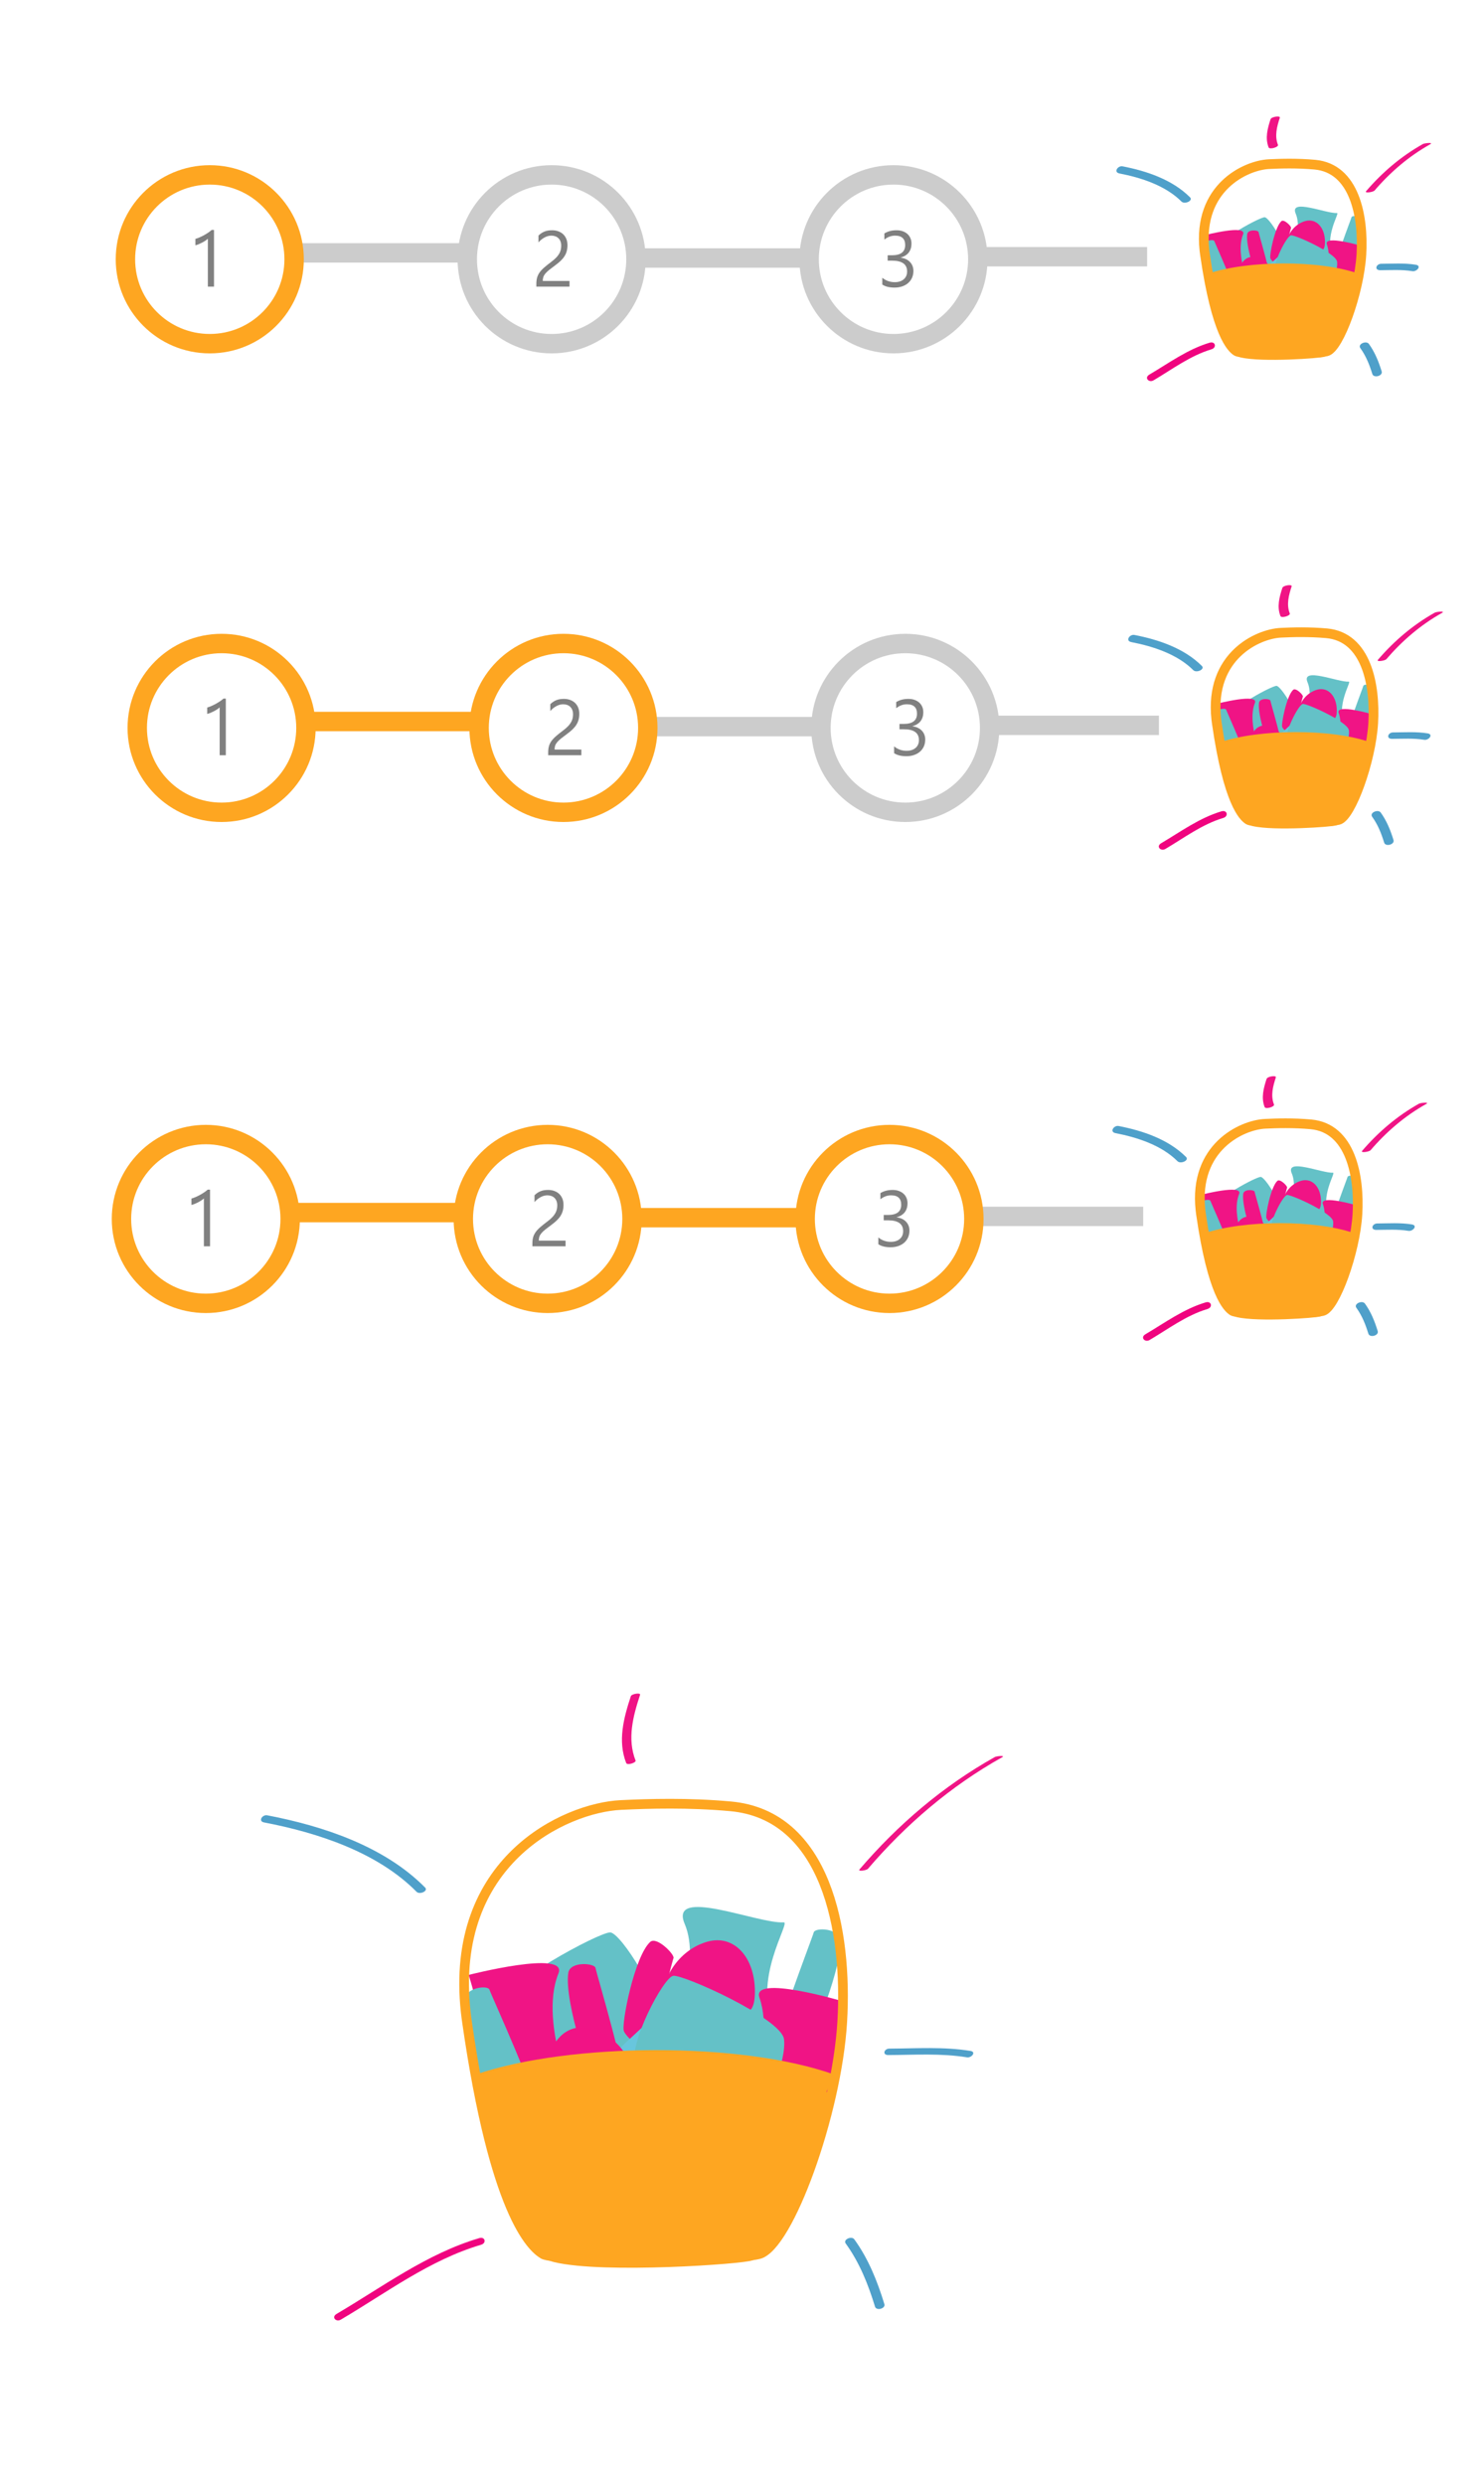 <?xml version="1.0" encoding="utf-8"?>
<!-- Generator: Adobe Illustrator 15.0.0, SVG Export Plug-In . SVG Version: 6.00 Build 0)  -->
<!DOCTYPE svg PUBLIC "-//W3C//DTD SVG 1.1//EN" "http://www.w3.org/Graphics/SVG/1.1/DTD/svg11.dtd">
<svg version="1.1" xmlns="http://www.w3.org/2000/svg" xmlns:xlink="http://www.w3.org/1999/xlink" x="0px" y="0px" width="306px"
	 height="512.153px" viewBox="0 0 306 512.153" enable-background="new 0 0 306 512.153" xml:space="preserve">
<g id="Layer_3">
</g>
<g id="Layer_4">
	<circle fill="none" stroke="#CCCCCC" stroke-width="4" cx="113.745" cy="53.434" r="17.392"/>
	<circle fill="none" stroke="#CCCCCC" stroke-width="4" cx="184.233" cy="53.434" r="17.392"/>
	<path fill="#64C1C7" d="M266.287,53.1c0,0,2.295-5.759,0.892-9.05c-1.403-3.29,6.313,0.004,8.508-0.147
		c0.633-0.043-2.831,5.017-0.75,9.048C275.89,54.793,266.287,53.1,266.287,53.1z"/>
	<path fill="#64C1C7" d="M280.967,45.502c0.107,2.733-3.01,10.014-3.546,10.291c-0.537,0.276-1.533,0.041-2.14-0.261
		c-0.607-0.302,3.295-10.321,3.401-10.764C278.789,44.324,280.923,44.381,280.967,45.502z"/>
	<path fill="#64C1C7" d="M251.098,51.213c-0.104,1.944,1.848,5.692,3.56,6.695c1.711,1.004,9.55-3.925,10.097-5.668
		c0.546-1.743-3.061-7.418-3.973-7.471C259.87,44.717,251.196,49.369,251.098,51.213z"/>
	<path fill="#F01485" d="M257.17,48.247c-0.37,2.507,2.026,9.564,2.532,9.879c0.506,0.315,1.52,0.21,2.152,0
		c0.633-0.211-2.279-9.879-2.342-10.3C259.449,47.406,257.322,47.22,257.17,48.247z"/>
	<path fill="#F01485" d="M264.211,45.585c-1.359,1.236-2.515,7.135-2.256,7.679s1.091,1.192,1.673,1.513
		c0.582,0.318,2.454-7.504,2.584-7.798C266.343,46.683,264.769,45.077,264.211,45.585z"/>
	<path fill="#F01485" d="M273.21,49.856c0,2.988-1.754,1.472-4.052,1.284c-2.117-0.172-4.051,0.233-4.051,0.233
		c0-2.989,1.814-5.203,4.051-5.818C271.396,44.94,273.21,46.866,273.21,49.856z"/>
	<path fill="#F01485" d="M248.604,48.42c0,0,2.113,6.236,0.897,9.893s6.429-2.048,7.595-0.133c1.166,1.915-2.583-5.403-0.771-9.894
		C257.155,46.232,248.604,48.42,248.604,48.42z"/>
	<path fill="#68C6DD" d="M259.141,60.447c2.7-1.116,8.845-7.601,8.95-8.278c0.105-0.678-0.431-1.6-0.913-2.092
		c-0.481-0.49-9.057,8.033-9.457,8.343S258.034,60.905,259.141,60.447z"/>
	<path fill="#64C1C7" d="M248.295,50.591c0.074,2.658,3.471,9.458,3.992,9.683c0.522,0.225,1.444-0.085,1.996-0.429
		c0.552-0.343-3.757-9.732-3.886-10.154C250.268,49.271,248.265,49.501,248.295,50.591z"/>
	<path fill="#F11385" d="M270.487,50.671c1.077,0.767,1.709,5.444,1.459,5.945c-0.251,0.501-0.992,1.198-1.502,1.574
		c-0.511,0.375-1.635-5.761-1.729-5.981C268.623,51.989,270.046,50.355,270.487,50.671z"/>
	<path fill="#F11385" d="M255.339,57.481c0.19,2.896,1.742,1.282,3.891,0.911c1.98-0.341,3.825-0.108,3.825-0.108
		c-0.191-2.897-2.038-4.895-4.181-5.305C256.73,52.567,255.148,54.584,255.339,57.481z"/>
	<path fill="#F01485" d="M280.715,50.673c0,0-2.125,6.007-1.107,9.586c1.017,3.579-5.871-2.137-7-0.304s2.535-5.188,0.991-9.591
		C272.892,48.351,280.715,50.673,280.715,50.673z"/>
	<path fill="#64C1C7" d="M275.711,53.942c0.222,1.877-1.373,5.67-2.919,6.783c-1.545,1.114-9.23-3.017-9.855-4.661
		c-0.625-1.646,2.403-7.443,3.257-7.569S275.501,52.164,275.711,53.942z"/>
	<path fill="#FEA621" stroke="#FEA621" stroke-width="2" d="M279.855,57.362c-7.885-2.8-22.509-2.709-30.485,0
		c0,0,2.489,14.314,6.669,15.32c4.18,1.005,16.227,0.148,16.836-0.146c0.608-0.293,4.746-4.719,6.477-14.064"/>
	<path fill="none" stroke="#FEA621" stroke-width="2" d="M261.691,33.824c-4.809,0.229-14.755,4.808-13.335,17.778
		c0.031,0.281,0.067,0.568,0.109,0.857c2.356,16.362,5.496,19.312,6.544,19.947c1.048,0.636,15.992,0.636,18.541,0
		c2.549-0.636,6.699-12.092,7.166-19.947s-1.394-17.771-9.591-18.521C267.522,33.608,264.095,33.709,261.691,33.824z"/>
	<g>
		<g>
			<path fill="#F01485" d="M283.436,39.261c3.264-3.8,7.064-7.055,11.441-9.511c0.827-0.464-1.126-0.264-1.481-0.064
				c-4.468,2.508-8.376,5.833-11.709,9.716C281.284,39.868,283.134,39.613,283.436,39.261L283.436,39.261z"/>
		</g>
	</g>
	<g>
		<g>
			<path fill="#4FA0CA" d="M284.621,55.689c2.213-0.012,4.425-0.159,6.62,0.196c0.899,0.146,1.986-1.116,0.689-1.326
				c-2.354-0.38-4.741-0.209-7.114-0.196C283.746,54.369,283.306,55.696,284.621,55.689L284.621,55.689z"/>
		</g>
	</g>
	<g>
		<g>
			<path fill="#4FA0CA" d="M280.502,71.747c1.165,1.61,1.887,3.427,2.466,5.316c0.286,0.933,2.215,0.407,1.932-0.518
				c-0.615-2.007-1.398-3.961-2.635-5.67C281.722,70.126,279.891,70.903,280.502,71.747L280.502,71.747z"/>
		</g>
	</g>
	<g>
		<g>
			<path fill="#F0047F" d="M249.417,70.628c-4.559,1.365-8.363,4.178-12.414,6.567c-1.125,0.664-0.098,1.751,0.867,1.182
				c3.879-2.289,7.548-5.074,11.913-6.382C250.964,71.642,250.608,70.271,249.417,70.628L249.417,70.628z"/>
		</g>
	</g>
	<g>
		<g>
			<path fill="#4FA0CA" d="M245.381,40.661c-3.654-3.646-8.928-5.417-13.897-6.381c-0.992-0.192-1.938,1.219-0.651,1.469
				c4.487,0.87,9.477,2.481,12.785,5.783C244.267,42.18,246.089,41.368,245.381,40.661L245.381,40.661z"/>
		</g>
	</g>
	<g>
		<g>
			<path fill="#F01485" d="M263.515,29.852c-0.727-1.855-0.213-3.769,0.384-5.586c0.156-0.476-1.738-0.226-1.914,0.311
				c-0.613,1.87-1.149,3.884-0.401,5.793C261.792,30.901,263.69,30.299,263.515,29.852L263.515,29.852z"/>
		</g>
	</g>
	<line fill="none" stroke="#CCCCCC" stroke-width="4" x1="60.648" y1="52.116" x2="96.353" y2="52.116"/>
	<line fill="none" stroke="#CCCCCC" stroke-width="4" x1="132.059" y1="53.17" x2="167.764" y2="53.17"/>
	<line fill="none" stroke="#CCCCCC" stroke-width="4" x1="200.834" y1="52.906" x2="236.539" y2="52.906"/>
	<circle fill="none" stroke="#FEA621" stroke-width="4" cx="43.256" cy="53.434" r="17.392"/>
	<path fill="#808080" d="M44.127,59.069H42.86v-9.871c-0.098,0.101-0.241,0.216-0.429,0.347c-0.188,0.13-0.399,0.259-0.634,0.386
		c-0.234,0.128-0.482,0.247-0.742,0.358c-0.26,0.112-0.514,0.199-0.761,0.264v-1.323c0.278-0.079,0.573-0.187,0.885-0.322
		c0.312-0.136,0.618-0.287,0.919-0.454c0.302-0.167,0.586-0.343,0.854-0.525c0.268-0.184,0.5-0.363,0.696-0.538h0.479V59.069z"/>
	<path fill="#808080" d="M115.723,50.64c0-0.351-0.053-0.655-0.159-0.916c-0.105-0.26-0.25-0.477-0.433-0.649
		c-0.183-0.172-0.398-0.301-0.646-0.386c-0.247-0.085-0.515-0.128-0.804-0.128c-0.247,0-0.489,0.035-0.726,0.104
		c-0.237,0.069-0.468,0.165-0.692,0.287s-0.44,0.269-0.649,0.438c-0.209,0.17-0.403,0.358-0.583,0.565v-1.402
		c0.355-0.355,0.753-0.628,1.194-0.816s0.978-0.283,1.611-0.283c0.453,0,0.873,0.067,1.26,0.203
		c0.386,0.136,0.721,0.334,1.004,0.594c0.284,0.261,0.506,0.582,0.668,0.964c0.163,0.383,0.244,0.82,0.244,1.314
		c0,0.452-0.05,0.86-0.151,1.228c-0.1,0.366-0.252,0.712-0.456,1.035c-0.204,0.324-0.46,0.635-0.769,0.933
		c-0.309,0.297-0.672,0.6-1.09,0.908c-0.521,0.382-0.949,0.709-1.287,0.979c-0.337,0.271-0.605,0.524-0.804,0.761
		c-0.199,0.236-0.338,0.474-0.417,0.709c-0.08,0.237-0.12,0.509-0.12,0.817h5.518v1.171h-6.84v-0.565
		c0-0.489,0.052-0.919,0.155-1.291s0.273-0.725,0.51-1.06c0.237-0.335,0.547-0.669,0.932-1.004c0.384-0.335,0.854-0.712,1.41-1.131
		c0.402-0.298,0.738-0.582,1.009-0.853c0.271-0.271,0.488-0.542,0.653-0.813c0.165-0.271,0.282-0.546,0.352-0.825
		C115.688,51.25,115.723,50.953,115.723,50.64z"/>
	<path fill="#808080" d="M188.345,55.835c0,0.515-0.094,0.983-0.282,1.406c-0.188,0.422-0.454,0.783-0.796,1.083
		c-0.343,0.301-0.754,0.533-1.233,0.697c-0.479,0.165-1.007,0.247-1.584,0.247c-1.057,0-1.896-0.207-2.52-0.621v-1.402
		c0.747,0.605,1.602,0.908,2.566,0.908c0.386,0,0.735-0.051,1.047-0.151s0.58-0.247,0.804-0.438s0.397-0.422,0.518-0.693
		c0.121-0.271,0.182-0.576,0.182-0.916c0-1.492-1.031-2.238-3.091-2.238h-0.92v-1.107h0.874c1.824,0,2.736-0.701,2.736-2.104
		c0-1.296-0.696-1.944-2.087-1.944c-0.783,0-1.517,0.271-2.203,0.813v-1.267c0.706-0.436,1.546-0.653,2.52-0.653
		c0.464,0,0.884,0.066,1.26,0.199s0.698,0.318,0.966,0.558c0.268,0.239,0.476,0.526,0.622,0.86c0.147,0.335,0.221,0.704,0.221,1.107
		c0,1.504-0.737,2.47-2.21,2.9v0.032c0.376,0.042,0.724,0.137,1.043,0.282c0.319,0.146,0.595,0.336,0.827,0.569
		c0.232,0.234,0.414,0.509,0.545,0.825S188.345,55.452,188.345,55.835z"/>
	<circle fill="none" stroke="#CCCCCC" stroke-width="4" cx="186.671" cy="150.011" r="17.392"/>
	<path fill="#64C1C7" d="M268.725,149.677c0,0,2.295-5.759,0.892-9.05c-1.403-3.29,6.313,0.004,8.508-0.147
		c0.633-0.043-2.831,5.017-0.75,9.048C278.328,151.37,268.725,149.677,268.725,149.677z"/>
	<path fill="#64C1C7" d="M283.405,142.079c0.107,2.733-3.01,10.014-3.546,10.291c-0.537,0.276-1.533,0.041-2.14-0.261
		c-0.607-0.302,3.295-10.321,3.401-10.764C281.227,140.901,283.361,140.958,283.405,142.079z"/>
	<path fill="#64C1C7" d="M253.536,147.79c-0.104,1.944,1.848,5.692,3.56,6.695c1.711,1.004,9.55-3.925,10.097-5.668
		c0.546-1.743-3.061-7.418-3.973-7.471C262.308,141.294,253.634,145.946,253.536,147.79z"/>
	<path fill="#F01485" d="M259.608,144.824c-0.37,2.507,2.026,9.564,2.532,9.879c0.506,0.315,1.52,0.21,2.152,0
		c0.633-0.211-2.279-9.879-2.342-10.3C261.887,143.983,259.76,143.797,259.608,144.824z"/>
	<path fill="#F01485" d="M266.649,142.162c-1.359,1.236-2.515,7.135-2.256,7.679s1.091,1.192,1.673,1.513
		c0.582,0.318,2.454-7.504,2.584-7.798C268.781,143.26,267.207,141.654,266.649,142.162z"/>
	<path fill="#F01485" d="M275.648,146.434c0,2.988-1.754,1.472-4.052,1.284c-2.117-0.172-4.051,0.233-4.051,0.233
		c0-2.989,1.814-5.203,4.051-5.818C273.834,141.518,275.648,143.443,275.648,146.434z"/>
	<path fill="#F01485" d="M251.042,144.997c0,0,2.113,6.236,0.897,9.893s6.429-2.048,7.595-0.133
		c1.166,1.915-2.583-5.403-0.771-9.894C259.593,142.81,251.042,144.997,251.042,144.997z"/>
	<path fill="#68C6DD" d="M261.579,157.024c2.7-1.116,8.845-7.601,8.95-8.278c0.105-0.678-0.431-1.6-0.913-2.092
		c-0.481-0.49-9.057,8.033-9.457,8.343S260.472,157.482,261.579,157.024z"/>
	<path fill="#64C1C7" d="M250.733,147.168c0.074,2.658,3.471,9.458,3.992,9.683c0.522,0.225,1.444-0.085,1.996-0.429
		c0.552-0.343-3.757-9.732-3.886-10.154C252.706,145.848,250.703,146.078,250.733,147.168z"/>
	<path fill="#F11385" d="M272.925,147.248c1.077,0.767,1.709,5.444,1.459,5.945c-0.251,0.501-0.992,1.198-1.502,1.574
		c-0.511,0.375-1.635-5.761-1.729-5.981C271.061,148.566,272.484,146.933,272.925,147.248z"/>
	<path fill="#F11385" d="M257.777,154.059c0.19,2.896,1.742,1.282,3.891,0.911c1.98-0.341,3.825-0.108,3.825-0.108
		c-0.191-2.897-2.038-4.895-4.181-5.305C259.168,149.145,257.586,151.161,257.777,154.059z"/>
	<path fill="#F01485" d="M283.153,147.25c0,0-2.125,6.007-1.107,9.586c1.017,3.579-5.871-2.137-7-0.304s2.535-5.188,0.991-9.591
		C275.33,144.928,283.153,147.25,283.153,147.25z"/>
	<path fill="#64C1C7" d="M278.149,150.52c0.222,1.877-1.373,5.67-2.919,6.783c-1.545,1.114-9.23-3.017-9.855-4.661
		c-0.625-1.646,2.403-7.443,3.257-7.569S277.939,148.741,278.149,150.52z"/>
	<path fill="#FEA621" stroke="#FEA621" stroke-width="2" d="M282.293,153.939c-7.885-2.8-22.509-2.709-30.485,0
		c0,0,2.489,14.314,6.669,15.32c4.18,1.005,16.227,0.148,16.836-0.146c0.608-0.293,4.746-4.719,6.477-14.064"/>
	<path fill="none" stroke="#FEA621" stroke-width="2" d="M264.129,130.401c-4.809,0.229-14.755,4.808-13.335,17.778
		c0.031,0.281,0.067,0.568,0.109,0.857c2.356,16.362,5.496,19.312,6.544,19.947c1.048,0.636,15.992,0.636,18.541,0
		c2.549-0.636,6.699-12.092,7.166-19.947s-1.394-17.771-9.591-18.521C269.96,130.186,266.533,130.286,264.129,130.401z"/>
	<g>
		<g>
			<path fill="#F01485" d="M285.874,135.839c3.264-3.801,7.064-7.056,11.441-9.512c0.827-0.465-1.126-0.264-1.481-0.064
				c-4.468,2.508-8.376,5.833-11.709,9.715C283.722,136.445,285.572,136.19,285.874,135.839L285.874,135.839z"/>
		</g>
	</g>
	<g>
		<g>
			<path fill="#4FA0CA" d="M287.059,152.267c2.213-0.012,4.425-0.158,6.62,0.196c0.899,0.146,1.986-1.116,0.689-1.326
				c-2.355-0.38-4.741-0.209-7.114-0.196C286.184,150.946,285.743,152.273,287.059,152.267L287.059,152.267z"/>
		</g>
	</g>
	<g>
		<g>
			<path fill="#4FA0CA" d="M282.939,168.324c1.166,1.61,1.888,3.427,2.467,5.316c0.286,0.933,2.215,0.407,1.932-0.518
				c-0.615-2.007-1.398-3.96-2.635-5.67C284.16,166.702,282.329,167.48,282.939,168.324L282.939,168.324z"/>
		</g>
	</g>
	<g>
		<g>
			<path fill="#F0047F" d="M251.854,167.205c-4.559,1.364-8.363,4.178-12.414,6.567c-1.125,0.664-0.098,1.751,0.867,1.182
				c3.879-2.289,7.548-5.074,11.913-6.382C253.402,168.219,253.046,166.848,251.854,167.205L251.854,167.205z"/>
		</g>
	</g>
	<g>
		<g>
			<path fill="#4FA0CA" d="M247.819,137.238c-3.655-3.646-8.928-5.417-13.897-6.381c-0.992-0.192-1.938,1.219-0.651,1.469
				c4.487,0.87,9.477,2.481,12.785,5.783C246.705,138.757,248.527,137.945,247.819,137.238L247.819,137.238z"/>
		</g>
	</g>
	<g>
		<g>
			<path fill="#F01485" d="M265.953,126.429c-0.727-1.855-0.213-3.769,0.383-5.586c0.156-0.476-1.737-0.226-1.913,0.311
				c-0.614,1.87-1.15,3.884-0.402,5.793C264.229,127.479,266.128,126.876,265.953,126.429L265.953,126.429z"/>
		</g>
	</g>
	<line fill="none" stroke="#CCCCCC" stroke-width="4" x1="134.497" y1="149.747" x2="170.202" y2="149.747"/>
	<line fill="none" stroke="#CCCCCC" stroke-width="4" x1="203.272" y1="149.483" x2="238.977" y2="149.483"/>
	<circle fill="none" stroke="#FEA621" stroke-width="4" cx="45.694" cy="150.011" r="17.392"/>
	<path fill="#808080" d="M46.565,155.646h-1.268v-9.871c-0.098,0.101-0.241,0.216-0.429,0.347c-0.188,0.13-0.399,0.259-0.634,0.386
		c-0.234,0.128-0.482,0.247-0.742,0.358c-0.26,0.112-0.514,0.199-0.761,0.264v-1.323c0.278-0.079,0.573-0.187,0.885-0.322
		c0.312-0.136,0.618-0.287,0.919-0.454c0.302-0.167,0.586-0.343,0.854-0.525c0.268-0.184,0.5-0.363,0.696-0.538h0.479V155.646z"/>
	<path fill="#808080" d="M118.161,147.217c0-0.351-0.053-0.655-0.159-0.916c-0.105-0.26-0.25-0.477-0.433-0.649
		c-0.183-0.172-0.398-0.301-0.646-0.386c-0.247-0.085-0.515-0.128-0.804-0.128c-0.247,0-0.489,0.035-0.726,0.104
		c-0.237,0.069-0.468,0.165-0.692,0.287s-0.44,0.269-0.649,0.438c-0.209,0.17-0.403,0.358-0.583,0.565v-1.402
		c0.355-0.355,0.753-0.628,1.194-0.816s0.978-0.283,1.611-0.283c0.453,0,0.873,0.067,1.26,0.203
		c0.386,0.136,0.721,0.334,1.004,0.594c0.284,0.261,0.506,0.582,0.668,0.964c0.163,0.383,0.244,0.82,0.244,1.314
		c0,0.452-0.05,0.86-0.151,1.228c-0.1,0.366-0.252,0.712-0.456,1.035c-0.204,0.324-0.46,0.635-0.769,0.933
		c-0.309,0.297-0.672,0.6-1.09,0.908c-0.521,0.382-0.949,0.709-1.287,0.979c-0.337,0.271-0.605,0.524-0.804,0.761
		c-0.199,0.236-0.338,0.474-0.417,0.709c-0.08,0.237-0.12,0.509-0.12,0.817h5.518v1.171h-6.84v-0.565
		c0-0.489,0.052-0.919,0.155-1.291s0.273-0.725,0.51-1.06c0.237-0.335,0.547-0.669,0.932-1.004c0.384-0.335,0.854-0.712,1.41-1.131
		c0.402-0.298,0.738-0.582,1.009-0.853c0.271-0.271,0.488-0.542,0.653-0.813c0.165-0.271,0.282-0.546,0.352-0.825
		C118.126,147.827,118.161,147.53,118.161,147.217z"/>
	<path fill="#808080" d="M190.783,152.412c0,0.515-0.094,0.983-0.282,1.406c-0.188,0.422-0.454,0.783-0.796,1.083
		c-0.343,0.301-0.754,0.533-1.233,0.697c-0.479,0.165-1.007,0.247-1.584,0.247c-1.057,0-1.896-0.207-2.52-0.621v-1.402
		c0.747,0.605,1.602,0.908,2.566,0.908c0.386,0,0.735-0.051,1.047-0.151s0.58-0.247,0.804-0.438s0.397-0.422,0.518-0.693
		c0.121-0.271,0.182-0.576,0.182-0.916c0-1.492-1.031-2.238-3.091-2.238h-0.92v-1.107h0.874c1.824,0,2.736-0.701,2.736-2.104
		c0-1.296-0.696-1.944-2.087-1.944c-0.783,0-1.517,0.271-2.203,0.813v-1.267c0.706-0.436,1.546-0.653,2.52-0.653
		c0.464,0,0.884,0.066,1.26,0.199s0.698,0.318,0.966,0.558c0.268,0.239,0.476,0.526,0.622,0.86c0.147,0.335,0.221,0.704,0.221,1.107
		c0,1.504-0.737,2.47-2.21,2.9v0.032c0.376,0.042,0.724,0.137,1.043,0.282c0.319,0.146,0.595,0.336,0.827,0.569
		c0.232,0.234,0.414,0.509,0.545,0.825S190.783,152.029,190.783,152.412z"/>
	<path fill="#64C1C7" d="M265.47,250.875c0,0,2.295-5.759,0.892-9.05c-1.403-3.29,6.313,0.004,8.508-0.147
		c0.633-0.043-2.831,5.017-0.75,9.048C275.072,252.568,265.47,250.875,265.47,250.875z"/>
	<path fill="#64C1C7" d="M280.149,243.277c0.107,2.733-3.01,10.014-3.546,10.291c-0.537,0.276-1.533,0.041-2.14-0.261
		c-0.607-0.302,3.295-10.321,3.401-10.764C277.972,242.1,280.106,242.156,280.149,243.277z"/>
	<path fill="#64C1C7" d="M250.28,248.988c-0.104,1.944,1.848,5.692,3.56,6.695c1.711,1.004,9.55-3.925,10.097-5.668
		c0.546-1.743-3.061-7.418-3.973-7.471C259.053,242.492,250.379,247.145,250.28,248.988z"/>
	<path fill="#F01485" d="M256.353,246.022c-0.37,2.507,2.026,9.564,2.532,9.879c0.506,0.315,1.52,0.21,2.152,0
		c0.633-0.211-2.279-9.879-2.342-10.3C258.632,245.182,256.505,244.995,256.353,246.022z"/>
	<path fill="#F01485" d="M263.394,243.36c-1.359,1.236-2.515,7.135-2.256,7.679s1.091,1.192,1.673,1.513
		c0.582,0.318,2.454-7.504,2.584-7.798C265.525,244.458,263.951,242.853,263.394,243.36z"/>
	<path fill="#F01485" d="M272.393,247.632c0,2.988-1.754,1.472-4.052,1.284c-2.117-0.172-4.051,0.233-4.051,0.233
		c0-2.989,1.814-5.203,4.051-5.818C270.579,242.716,272.393,244.642,272.393,247.632z"/>
	<path fill="#F01485" d="M247.787,246.195c0,0,2.113,6.236,0.897,9.893s6.429-2.048,7.595-0.133
		c1.166,1.915-2.583-5.403-0.771-9.894C256.337,244.008,247.787,246.195,247.787,246.195z"/>
	<path fill="#68C6DD" d="M258.324,258.223c2.7-1.116,8.845-7.601,8.95-8.278c0.105-0.678-0.431-1.6-0.913-2.092
		c-0.481-0.49-9.057,8.033-9.457,8.343S257.217,258.681,258.324,258.223z"/>
	<path fill="#64C1C7" d="M247.478,248.366c0.074,2.658,3.471,9.458,3.992,9.683c0.522,0.225,1.444-0.085,1.996-0.429
		c0.552-0.343-3.757-9.732-3.886-10.154C249.451,247.046,247.448,247.276,247.478,248.366z"/>
	<path fill="#F11385" d="M269.67,248.446c1.077,0.767,1.709,5.444,1.459,5.945c-0.251,0.501-0.992,1.198-1.502,1.574
		c-0.511,0.375-1.635-5.761-1.729-5.981C267.805,249.765,269.229,248.131,269.67,248.446z"/>
	<path fill="#F11385" d="M254.521,255.257c0.19,2.896,1.742,1.282,3.891,0.911c1.98-0.341,3.825-0.108,3.825-0.108
		c-0.191-2.897-2.038-4.895-4.181-5.305C255.913,250.343,254.331,252.359,254.521,255.257z"/>
	<path fill="#F01485" d="M279.897,248.448c0,0-2.125,6.007-1.107,9.586c1.017,3.579-5.871-2.137-7-0.304s2.535-5.188,0.991-9.591
		C272.074,246.126,279.897,248.448,279.897,248.448z"/>
	<path fill="#64C1C7" d="M274.894,251.718c0.222,1.877-1.373,5.67-2.919,6.783c-1.545,1.114-9.23-3.017-9.855-4.661
		c-0.625-1.646,2.403-7.443,3.257-7.569S274.684,249.939,274.894,251.718z"/>
	<path fill="#FEA621" stroke="#FEA621" stroke-width="2" d="M279.038,255.138c-7.885-2.8-22.509-2.709-30.485,0
		c0,0,2.489,14.314,6.669,15.32c4.18,1.005,16.227,0.148,16.836-0.146c0.608-0.293,4.746-4.719,6.477-14.064"/>
	<path fill="none" stroke="#FEA621" stroke-width="2" d="M260.874,231.6c-4.809,0.229-14.755,4.808-13.335,17.778
		c0.031,0.281,0.067,0.568,0.109,0.857c2.356,16.362,5.496,19.312,6.544,19.947c1.048,0.636,15.992,0.636,18.541,0
		c2.549-0.636,6.699-12.092,7.166-19.947s-1.394-17.771-9.591-18.521C266.705,231.384,263.277,231.484,260.874,231.6z"/>
	<g>
		<g>
			<path fill="#F01485" d="M282.618,237.036c3.264-3.8,7.064-7.055,11.441-9.511c0.827-0.464-1.126-0.264-1.481-0.064
				c-4.468,2.508-8.376,5.833-11.709,9.716C280.467,237.644,282.316,237.388,282.618,237.036L282.618,237.036z"/>
		</g>
	</g>
	<g>
		<g>
			<path fill="#4FA0CA" d="M283.804,253.465c2.213-0.012,4.425-0.159,6.62,0.196c0.899,0.145,1.986-1.116,0.689-1.326
				c-2.355-0.381-4.741-0.209-7.114-0.196C282.929,252.145,282.488,253.472,283.804,253.465L283.804,253.465z"/>
		</g>
	</g>
	<g>
		<g>
			<path fill="#4FA0CA" d="M279.684,269.522c1.166,1.61,1.888,3.427,2.467,5.316c0.286,0.933,2.215,0.407,1.932-0.518
				c-0.615-2.007-1.398-3.961-2.635-5.67C280.904,267.901,279.074,268.679,279.684,269.522L279.684,269.522z"/>
		</g>
	</g>
	<g>
		<g>
			<path fill="#F0047F" d="M248.599,268.403c-4.559,1.365-8.363,4.178-12.414,6.567c-1.125,0.664-0.098,1.751,0.867,1.182
				c3.879-2.289,7.548-5.075,11.913-6.382C250.147,269.417,249.791,268.046,248.599,268.403L248.599,268.403z"/>
		</g>
	</g>
	<g>
		<g>
			<path fill="#4FA0CA" d="M244.563,238.437c-3.655-3.646-8.928-5.417-13.897-6.381c-0.992-0.192-1.938,1.219-0.651,1.469
				c4.487,0.87,9.477,2.481,12.785,5.783C243.449,239.956,245.271,239.144,244.563,238.437L244.563,238.437z"/>
		</g>
	</g>
	<g>
		<g>
			<path fill="#F01485" d="M262.697,227.627c-0.727-1.855-0.213-3.769,0.383-5.586c0.156-0.476-1.737-0.226-1.913,0.311
				c-0.614,1.87-1.15,3.884-0.402,5.793C260.974,228.677,262.873,228.074,262.697,227.627L262.697,227.627z"/>
		</g>
	</g>
	<line fill="none" stroke="#CCCCCC" stroke-width="4" x1="200.017" y1="250.682" x2="235.722" y2="250.682"/>
	<circle fill="none" stroke="#FEA621" stroke-width="4" cx="42.439" cy="251.209" r="17.392"/>
	<path fill="#808080" d="M43.31,256.845h-1.268v-9.871c-0.098,0.101-0.241,0.216-0.429,0.347c-0.188,0.13-0.399,0.259-0.634,0.386
		c-0.234,0.128-0.482,0.247-0.742,0.358c-0.26,0.112-0.514,0.199-0.761,0.264v-1.323c0.278-0.079,0.573-0.187,0.885-0.322
		c0.312-0.136,0.618-0.287,0.919-0.454c0.302-0.167,0.586-0.343,0.854-0.525c0.268-0.184,0.5-0.363,0.696-0.538h0.479V256.845z"/>
	<path fill="#808080" d="M114.905,248.415c0-0.351-0.053-0.655-0.159-0.916c-0.105-0.26-0.25-0.477-0.433-0.649
		c-0.183-0.172-0.398-0.301-0.646-0.386c-0.247-0.085-0.515-0.128-0.804-0.128c-0.247,0-0.489,0.035-0.726,0.104
		c-0.237,0.069-0.468,0.165-0.692,0.287s-0.44,0.269-0.649,0.438c-0.209,0.17-0.403,0.358-0.583,0.565v-1.402
		c0.355-0.355,0.753-0.628,1.194-0.816s0.978-0.283,1.611-0.283c0.453,0,0.873,0.067,1.26,0.203
		c0.386,0.136,0.721,0.334,1.004,0.594c0.284,0.261,0.506,0.582,0.668,0.964c0.163,0.383,0.244,0.82,0.244,1.314
		c0,0.452-0.05,0.86-0.151,1.228c-0.1,0.366-0.252,0.712-0.456,1.035c-0.204,0.324-0.46,0.635-0.769,0.933
		c-0.309,0.297-0.672,0.6-1.09,0.908c-0.521,0.382-0.949,0.709-1.287,0.979c-0.337,0.271-0.605,0.524-0.804,0.761
		c-0.199,0.236-0.338,0.474-0.417,0.709c-0.08,0.237-0.12,0.509-0.12,0.817h5.518v1.171h-6.84v-0.565
		c0-0.489,0.052-0.919,0.155-1.291s0.273-0.725,0.51-1.06c0.237-0.335,0.547-0.669,0.932-1.004c0.384-0.335,0.854-0.712,1.41-1.131
		c0.402-0.298,0.738-0.582,1.009-0.853c0.271-0.271,0.488-0.542,0.653-0.813c0.165-0.271,0.282-0.546,0.352-0.825
		C114.871,249.025,114.905,248.729,114.905,248.415z"/>
	<path fill="#808080" d="M187.528,253.61c0,0.515-0.094,0.983-0.282,1.406c-0.188,0.422-0.454,0.783-0.796,1.083
		c-0.343,0.301-0.754,0.533-1.233,0.697c-0.479,0.165-1.007,0.247-1.584,0.247c-1.057,0-1.896-0.207-2.52-0.621v-1.402
		c0.747,0.605,1.602,0.908,2.566,0.908c0.386,0,0.735-0.051,1.047-0.151s0.58-0.247,0.804-0.438s0.397-0.422,0.518-0.693
		c0.121-0.271,0.182-0.576,0.182-0.916c0-1.492-1.031-2.238-3.091-2.238h-0.92v-1.107h0.874c1.824,0,2.736-0.701,2.736-2.104
		c0-1.296-0.696-1.944-2.087-1.944c-0.783,0-1.517,0.271-2.203,0.813v-1.267c0.706-0.436,1.546-0.653,2.52-0.653
		c0.464,0,0.884,0.066,1.26,0.199s0.698,0.318,0.966,0.558c0.268,0.239,0.476,0.526,0.622,0.86c0.147,0.335,0.221,0.704,0.221,1.107
		c0,1.504-0.737,2.47-2.21,2.9v0.032c0.376,0.042,0.724,0.137,1.043,0.282c0.319,0.146,0.595,0.336,0.827,0.569
		c0.232,0.234,0.414,0.509,0.545,0.825S187.528,253.228,187.528,253.61z"/>
	<path fill="#64C1C7" d="M139.053,418.23c0,0,5.507-13.815,2.14-21.711c-3.366-7.894,15.147,0.008,20.414-0.354
		c1.519-0.104-6.794,12.035-1.8,21.707C162.089,422.293,139.053,418.23,139.053,418.23z"/>
	<path fill="#64C1C7" d="M173.272,400.004c0.258,6.557-7.224,24.023-8.509,24.688c-1.287,0.663-3.677,0.1-5.132-0.625
		c-1.457-0.724,7.905-24.763,8.158-25.824C168.048,397.178,173.168,397.313,173.272,400.004z"/>
	<path fill="#64C1C7" d="M102.611,413.703c-0.248,4.666,4.434,13.658,8.538,16.064c4.106,2.408,22.913-9.416,24.226-13.599
		c1.308-4.182-7.343-17.796-9.531-17.924C123.655,398.118,102.846,409.281,102.611,413.703z"/>
	<path fill="#F01485" d="M117.18,406.59c-0.891,6.014,4.859,22.945,6.073,23.701c1.216,0.756,3.646,0.503,5.164,0
		c1.519-0.508-5.466-23.701-5.618-24.712C122.648,404.571,117.545,404.124,117.18,406.59z"/>
	<path fill="#F01485" d="M134.072,400.202c-3.261,2.966-6.035,17.118-5.414,18.423s2.617,2.86,4.013,3.629
		c1.397,0.764,5.889-18.003,6.2-18.709C139.185,402.836,135.408,398.984,134.072,400.202z"/>
	<path fill="#F01485" d="M155.66,410.449c0,7.17-4.207,3.531-9.719,3.082c-5.079-0.412-9.721,0.561-9.721,0.561
		c0-7.173,4.352-12.484,9.721-13.96C151.309,398.656,155.66,403.276,155.66,410.449z"/>
	<path fill="#F01485" d="M96.628,407.003c0,0,5.07,14.963,2.153,23.734s15.423-4.913,18.221-0.318
		c2.797,4.594-6.197-12.963-1.849-23.736C117.143,401.755,96.628,407.003,96.628,407.003z"/>
	<path fill="#68C6DD" d="M121.908,435.859c6.477-2.679,21.22-18.234,21.471-19.86c0.253-1.627-1.031-3.838-2.188-5.02
		c-1.155-1.177-21.729,19.273-22.688,20.016C117.541,431.738,119.252,436.959,121.908,435.859z"/>
	<path fill="#64C1C7" d="M95.887,412.211c0.179,6.379,3.754,23.414,9.578,23.231c1.361-0.043,3.463-0.204,4.787-1.029
		c1.324-0.822-9.014-23.35-9.322-24.361C100.619,409.044,95.814,409.597,95.887,412.211z"/>
	<path fill="#F11385" d="M149.129,412.404c2.586,1.839,4.102,13.063,3.5,14.264c-0.6,1.201-2.379,2.875-3.604,3.776
		c-1.223,0.901-3.922-13.821-4.147-14.35C144.655,415.567,148.071,411.647,149.129,412.404z"/>
	<path fill="#F11385" d="M112.784,428.743c0.46,6.949,4.181,3.077,9.335,2.187c4.751-0.817,9.177-0.26,9.177-0.26
		c-0.457-6.951-4.89-11.743-10.03-12.727C116.123,416.954,112.328,421.792,112.784,428.743z"/>
	<path fill="#F01485" d="M173.668,412.409c0,0,0,12.902-2.657,22.998c-2.272,8.633-14.085-5.127-16.796-0.729
		c-2.711,4.398,6.08-12.445,2.378-23.01C154.896,406.837,173.668,412.409,173.668,412.409z"/>
	<path fill="#64C1C7" d="M161.663,420.253c0.532,4.504-3.294,13.604-7.006,16.274c-3.706,2.674-22.146-7.238-23.645-11.184
		c-1.5-3.947,5.769-17.857,7.815-18.159C140.877,406.881,161.156,415.986,161.663,420.253z"/>
	<path fill="#FEA621" stroke="#FEA621" stroke-width="2" d="M171.606,428.459c-18.917-6.719-54.005-6.501-73.142,0
		c0,0,5.974,34.341,16.002,36.755c10.027,2.411,38.93,0.355,40.393-0.352c1.457-0.703,11.384-11.321,15.538-33.742"/>
	<path fill="none" stroke="#FEA621" stroke-width="2" d="M128.028,371.986c-11.538,0.551-35.402,11.533-31.995,42.653
		c0.074,0.675,0.161,1.363,0.262,2.057c5.65,39.256,13.184,46.331,15.697,47.856c2.517,1.525,38.368,1.525,44.483,0
		s16.072-29.01,17.192-47.856s-3.344-42.637-23.012-44.437C142.016,371.468,133.791,371.709,128.028,371.986z"/>
	<g>
		<g>
			<path fill="#F01485" d="M178.972,385.128c7.863-9.174,17.074-17.05,27.634-22.962c0.828-0.464-1.127-0.264-1.48-0.064
				c-10.654,5.964-19.971,13.907-27.904,23.167C176.82,385.736,178.67,385.48,178.972,385.128L178.972,385.128z"/>
		</g>
	</g>
	<g>
		<g>
			<path fill="#4FA0CA" d="M183.176,423.517c5.422-0.029,10.852-0.398,16.229,0.471c0.9,0.145,1.986-1.116,0.689-1.326
				c-5.539-0.895-11.139-0.501-16.723-0.471C182.301,422.196,181.86,423.523,183.176,423.517L183.176,423.517z"/>
		</g>
	</g>
	<g>
		<g>
			<path fill="#4FA0CA" d="M174.39,462.359c2.847,3.933,4.622,8.388,6.035,13.003c0.285,0.933,2.215,0.407,1.932-0.518
				c-1.449-4.736-3.284-9.322-6.203-13.356C175.609,460.737,173.779,461.516,174.39,462.359L174.39,462.359z"/>
		</g>
	</g>
	<g>
		<g>
			<path fill="#F0047F" d="M98.834,461.24c-10.805,3.193-19.84,9.982-29.434,15.627c-1.127,0.663-0.099,1.75,0.867,1.182
				c9.428-5.547,18.316-12.304,28.934-15.441C100.385,462.258,100.027,460.888,98.834,461.24L98.834,461.24z"/>
		</g>
	</g>
	<g>
		<g>
			<path fill="#4FA0CA" d="M87.659,388.998c-8.438-8.53-21.031-12.68-32.562-14.891c-0.992-0.19-1.939,1.222-0.652,1.469
				c11.042,2.116,23.362,6.115,31.45,14.293C86.541,390.521,88.364,389.711,87.659,388.998L87.659,388.998z"/>
		</g>
	</g>
	<g>
		<g>
			<path fill="#F01485" d="M131.051,362.817c-1.758-4.488-0.512-9.151,0.933-13.547c0.155-0.475-1.737-0.226-1.914,0.311
				c-1.464,4.455-2.732,9.205-0.95,13.754C129.327,363.867,131.227,363.265,131.051,362.817L131.051,362.817z"/>
		</g>
	</g>
	<circle fill="none" stroke="#FEA621" stroke-width="4" cx="116.183" cy="150.011" r="17.392"/>
	<line fill="none" stroke="#FEA621" stroke-width="4" x1="63.086" y1="148.693" x2="98.791" y2="148.693"/>
	<circle fill="none" stroke="#FEA621" stroke-width="4" cx="112.927" cy="251.209" r="17.392"/>
	<circle fill="none" stroke="#FEA621" stroke-width="4" cx="183.416" cy="251.209" r="17.392"/>
	<line fill="none" stroke="#FEA621" stroke-width="4" x1="59.831" y1="249.892" x2="95.536" y2="249.892"/>
	<line fill="none" stroke="#FEA621" stroke-width="4" x1="131.241" y1="250.945" x2="166.946" y2="250.945"/>
</g>
<g id="Layer_2">
</g>
</svg>
